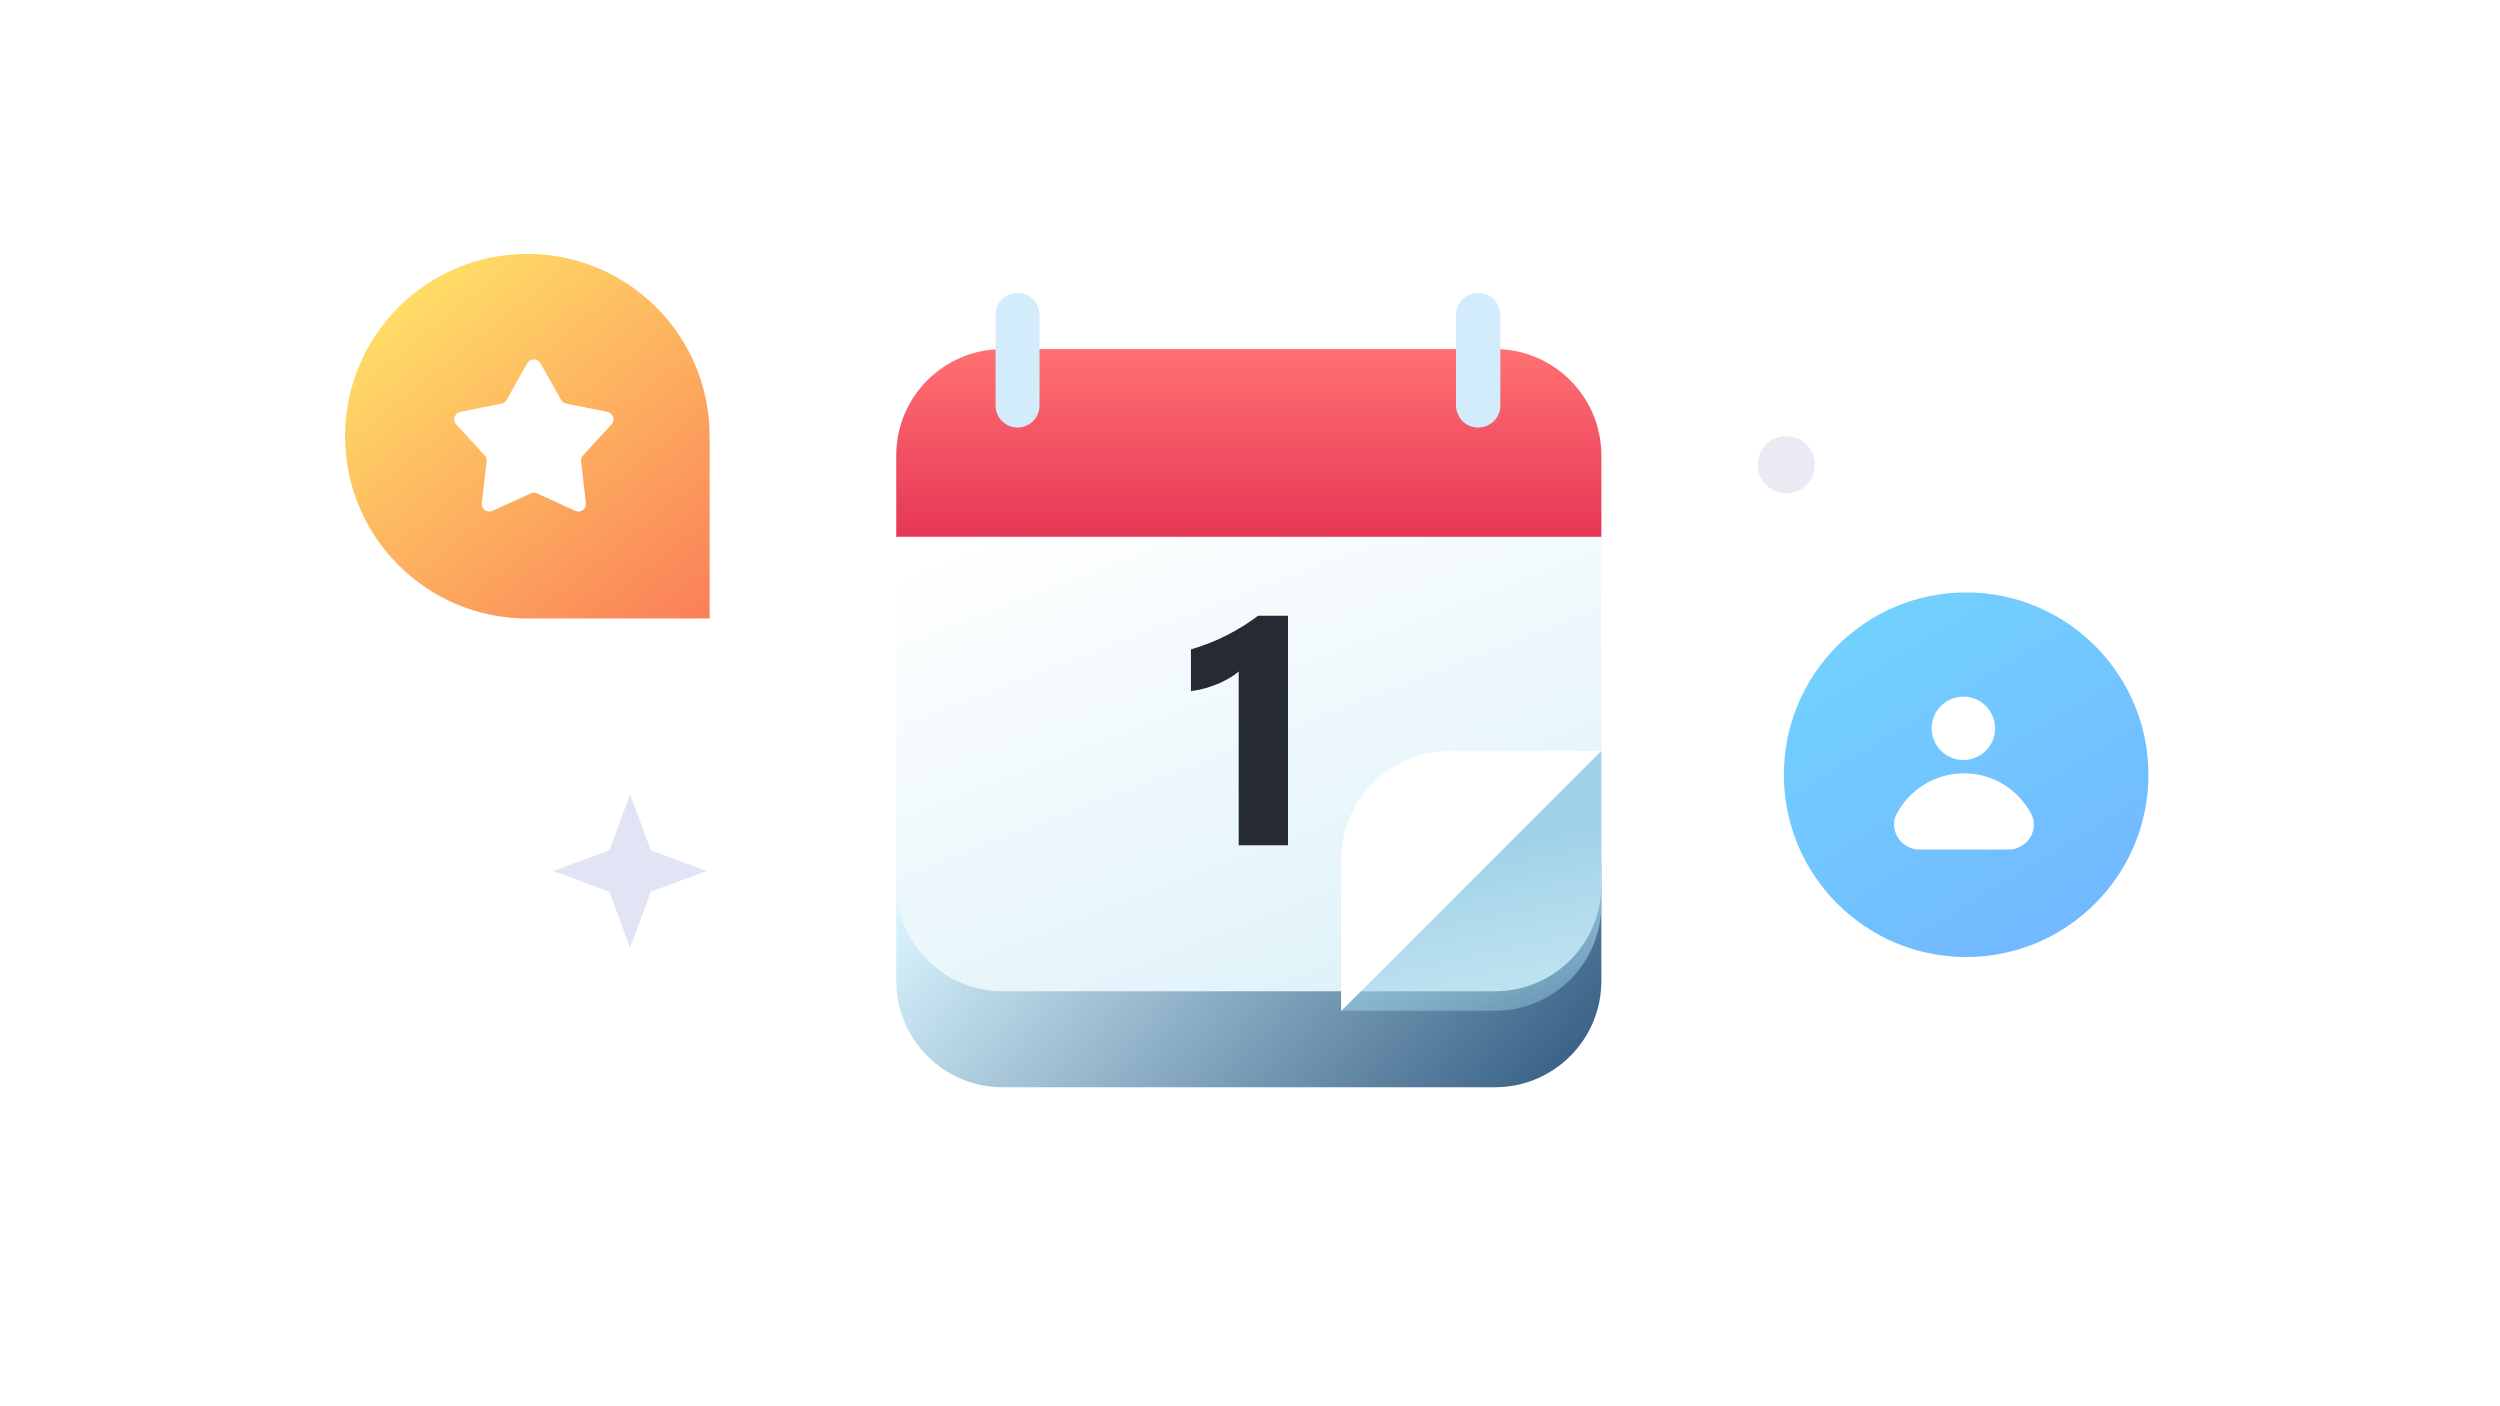 <svg width="384" height="216" viewBox="0 0 384 216" fill="none" xmlns="http://www.w3.org/2000/svg">
<path d="M153.997 167H229.636C238.66 167 245.97 159.69 245.97 150.666V132.568H137.663V150.666C137.663 159.69 144.973 167 153.997 167Z" fill="url(#paint0_linear)"/>
<g filter="url(#filter0_i)">
<path d="M153.997 155.254H229.636C238.66 155.254 245.97 147.944 245.97 138.92V76.962H137.663V138.92C137.663 147.944 144.973 155.254 153.997 155.254Z" fill="url(#paint1_linear)"/>
</g>
<path d="M197.835 94.578V129.828H190.261V103.138C189.844 103.507 189.347 103.859 188.77 104.196C188.209 104.516 187.608 104.813 186.966 105.086C186.325 105.342 185.66 105.566 184.971 105.759C184.281 105.935 183.6 106.063 182.927 106.144V99.748C184.898 99.17 186.758 98.433 188.505 97.535C190.253 96.638 191.832 95.652 193.242 94.578H197.835Z" fill="#262A33"/>
<path d="M137.663 82.457H245.97V69.955C245.97 60.931 238.66 53.621 229.636 53.621H153.997C144.973 53.621 137.663 60.931 137.663 69.955V82.457Z" fill="url(#paint2_linear)"/>
<path d="M227.023 65.669C228.939 65.669 230.451 64.157 230.451 62.292V48.378C230.451 46.512 228.939 45 227.023 45C225.158 45 223.645 46.512 223.645 48.378V62.241C223.645 64.157 225.158 65.669 227.023 65.669Z" fill="#D3ECFB"/>
<path d="M156.291 65.669C158.157 65.669 159.669 64.157 159.669 62.292V48.378C159.669 46.512 158.157 45 156.291 45C154.426 45 152.914 46.512 152.914 48.378V62.241C152.914 64.157 154.426 65.669 156.291 65.669Z" fill="#D3ECFB"/>
<path d="M245.97 138.92C245.97 147.944 238.66 155.254 229.636 155.254H205.992L245.97 115.276V138.92Z" fill="url(#paint3_linear)"/>
<path d="M205.992 132.114C205.992 122.838 213.504 115.327 222.78 115.327H245.97L205.992 155.304V132.114Z" fill="white"/>
<path opacity="0.45" d="M274.385 75.77C276.807 75.77 278.77 73.807 278.77 71.385C278.77 68.963 276.807 67 274.385 67C271.963 67 270 68.963 270 71.385C270 73.807 271.963 75.77 274.385 75.77Z" fill="#CED2E2"/>
<path d="M108.565 133.782L102.674 131.607L99.962 130.603L98.958 127.891L96.782 122L94.607 127.891L93.603 130.603L90.891 131.607L85 133.782L90.891 135.958L93.603 136.962L94.607 139.674L96.782 145.565L98.958 139.674L99.962 136.962L102.674 135.958L108.565 133.782Z" fill="#E1E4F5"/>
<path d="M53 67C53 51.536 65.536 39 81 39C96.464 39 109 51.536 109 67V95H81C65.536 95 53 82.464 53 67Z" fill="url(#paint4_linear)"/>
<path d="M274 119C274 103.536 286.536 91 302 91C317.464 91 330 103.536 330 119C330 134.464 317.464 147 302 147C286.536 147 274 134.464 274 119Z" fill="url(#paint5_linear)"/>
<path d="M301.575 116.737C304.264 116.737 306.444 114.557 306.444 111.869C306.444 109.18 304.264 107 301.575 107C298.887 107 296.707 109.18 296.707 111.869C296.707 114.557 298.887 116.737 301.575 116.737Z" fill="white"/>
<path d="M294.828 130.488C291.924 130.488 289.96 127.327 291.412 124.851C293.376 121.263 297.22 118.786 301.661 118.786C306.102 118.786 309.86 121.178 311.91 124.851C313.362 127.413 311.397 130.488 308.494 130.488H294.828Z" fill="white"/>
<path d="M80.984 55.803C81.43 55.011 82.57 55.011 83.016 55.803L86.181 61.419C86.348 61.714 86.635 61.922 86.967 61.989L93.286 63.264C94.177 63.444 94.529 64.528 93.914 65.198L89.551 69.943C89.322 70.193 89.212 70.53 89.251 70.867L89.991 77.27C90.096 78.173 89.173 78.843 88.347 78.465L82.486 75.782C82.177 75.641 81.823 75.641 81.514 75.782L75.653 78.465C74.827 78.843 73.904 78.173 74.009 77.27L74.749 70.867C74.788 70.53 74.678 70.193 74.449 69.943L70.086 65.198C69.471 64.528 69.823 63.444 70.714 63.264L77.033 61.989C77.365 61.922 77.652 61.714 77.819 61.419L80.984 55.803Z" fill="white"/>
<defs>
<filter id="filter0_i" x="137.663" y="73.962" width="108.307" height="81.292" filterUnits="userSpaceOnUse" color-interpolation-filters="sRGB">
<feFlood flood-opacity="0" result="BackgroundImageFix"/>
<feBlend mode="normal" in="SourceGraphic" in2="BackgroundImageFix" result="shape"/>
<feColorMatrix in="SourceAlpha" type="matrix" values="0 0 0 0 0 0 0 0 0 0 0 0 0 0 0 0 0 0 127 0" result="hardAlpha"/>
<feOffset dy="-3"/>
<feGaussianBlur stdDeviation="4"/>
<feComposite in2="hardAlpha" operator="arithmetic" k2="-1" k3="1"/>
<feColorMatrix type="matrix" values="0 0 0 0 0.946 0 0 0 0 0.986 0 0 0 0 1 0 0 0 1 0"/>
<feBlend mode="normal" in2="shape" result="effect1_innerShadow"/>
</filter>
<linearGradient id="paint0_linear" x1="172.103" y1="99.328" x2="245.97" y2="164.141" gradientUnits="userSpaceOnUse">
<stop stop-color="#DAF6FF"/>
<stop offset="1" stop-color="#335C82"/>
</linearGradient>
<linearGradient id="paint1_linear" x1="191.641" y1="68.352" x2="228.21" y2="163.664" gradientUnits="userSpaceOnUse">
<stop stop-color="white"/>
<stop offset="1" stop-color="#DAF0F8"/>
</linearGradient>
<linearGradient id="paint2_linear" x1="191.816" y1="53.621" x2="191.816" y2="82.457" gradientUnits="userSpaceOnUse">
<stop stop-color="#FF7171"/>
<stop offset="1" stop-color="#E63757"/>
</linearGradient>
<linearGradient id="paint3_linear" x1="222.618" y1="130.781" x2="231.673" y2="174.148" gradientUnits="userSpaceOnUse">
<stop stop-color="#9FD1E7"/>
<stop offset="1" stop-color="#9FD5E7" stop-opacity="0"/>
</linearGradient>
<linearGradient id="paint4_linear" x1="61" y1="45.5" x2="109" y2="105" gradientUnits="userSpaceOnUse">
<stop stop-color="#FFDE67"/>
<stop offset="1" stop-color="#FA7456"/>
</linearGradient>
<linearGradient id="paint5_linear" x1="274.079" y1="91" x2="308.413" y2="147.183" gradientUnits="userSpaceOnUse">
<stop stop-color="#72D5FF"/>
<stop offset="1" stop-color="#72B9FF"/>
</linearGradient>
</defs>
</svg>
